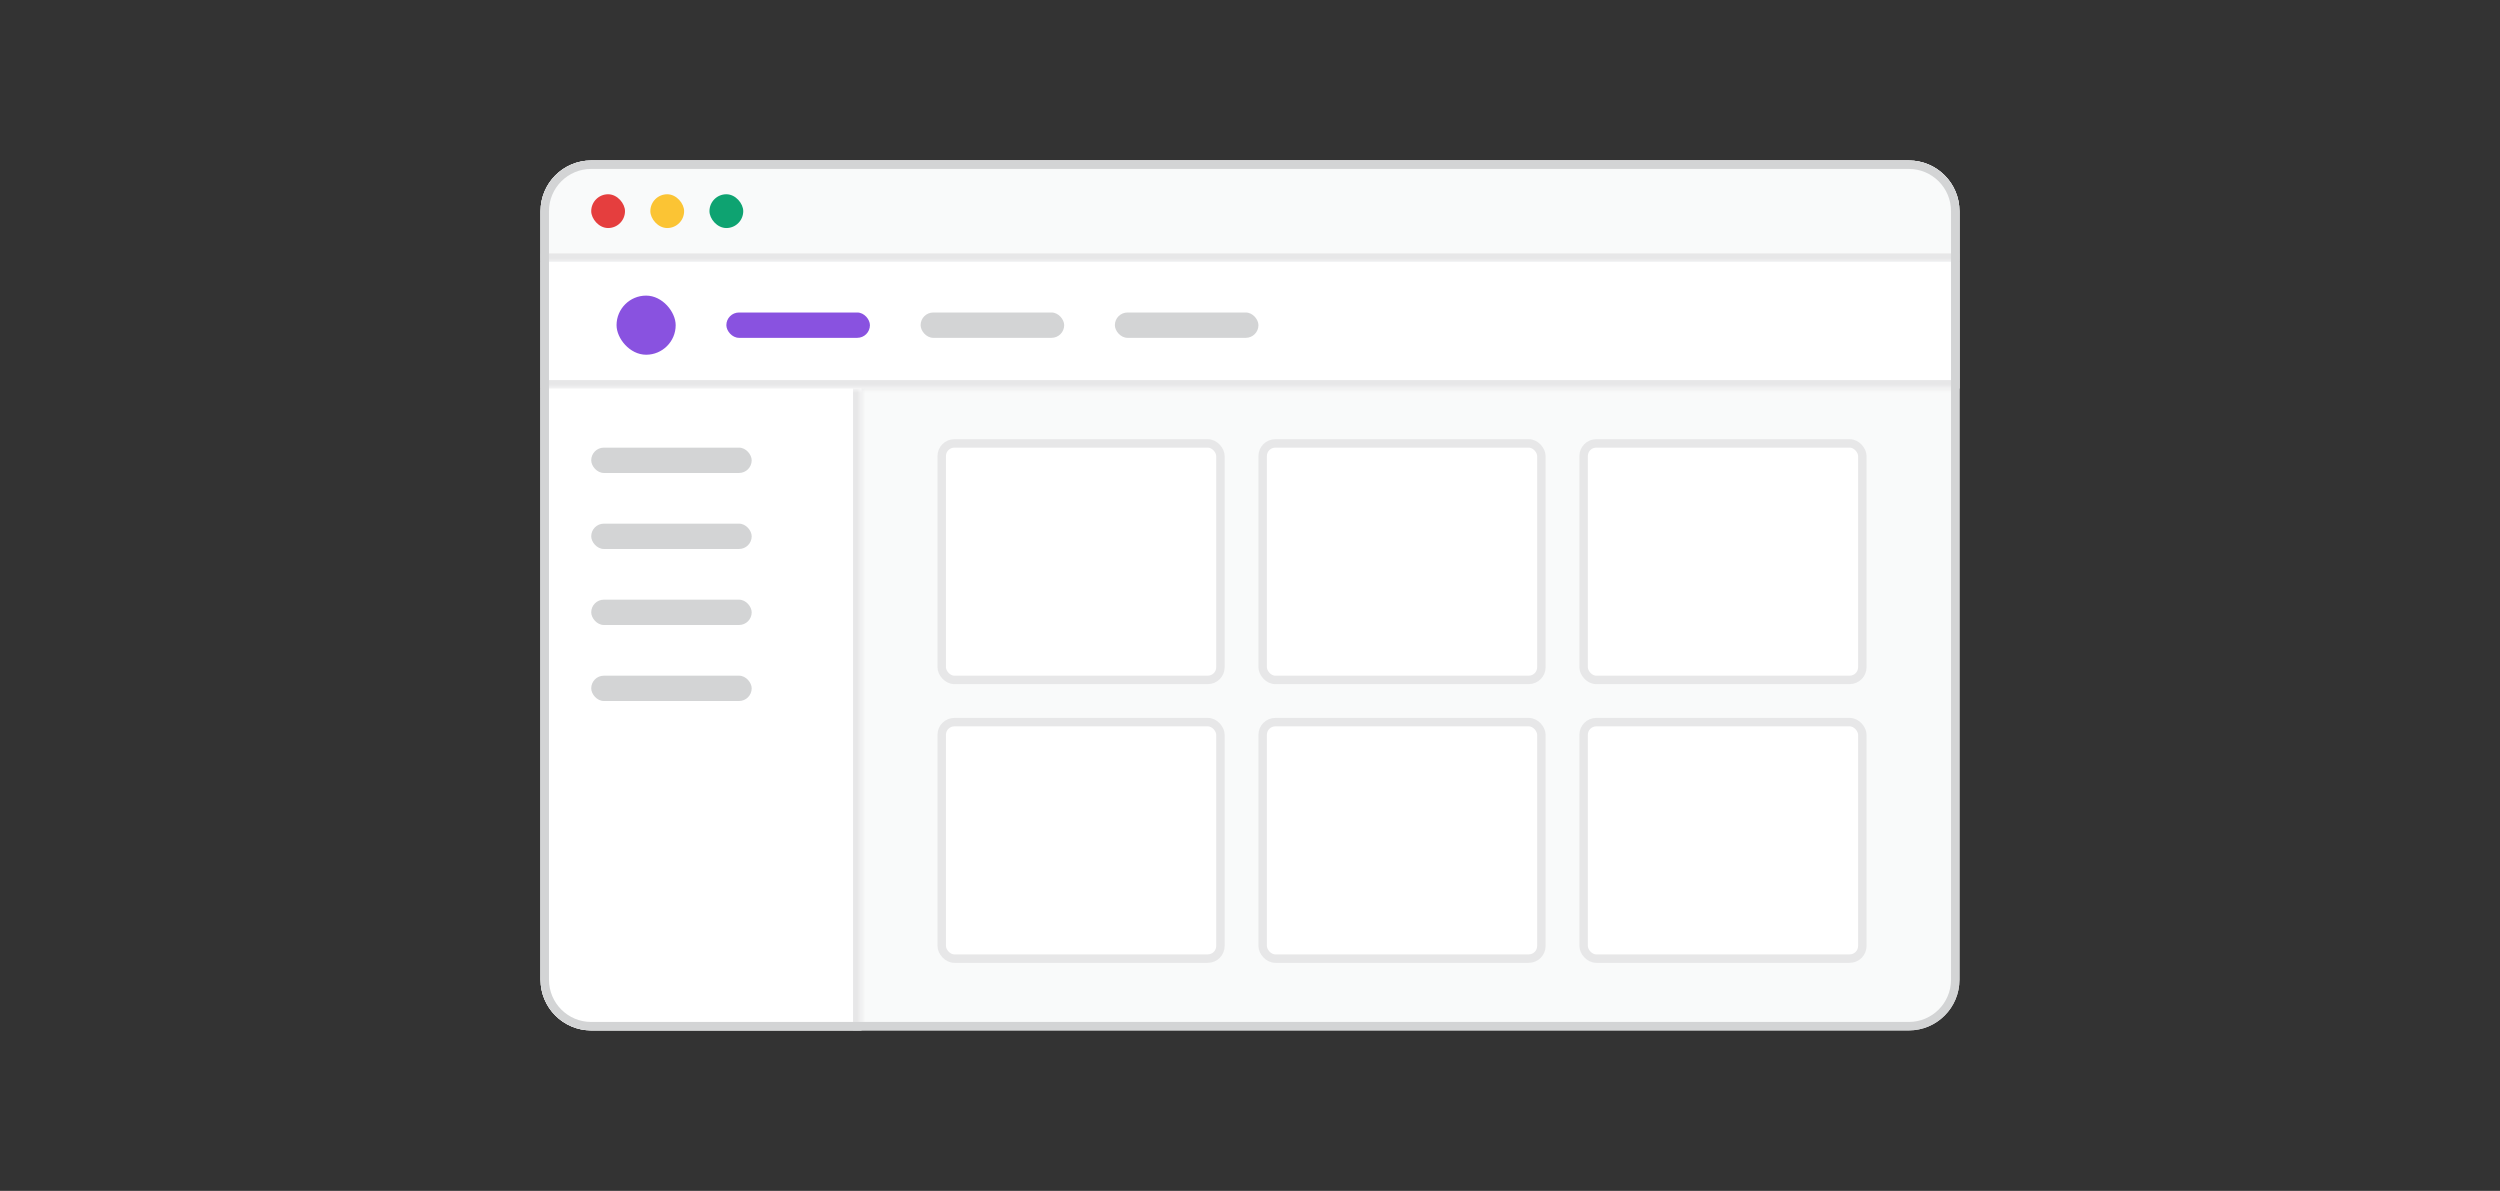 <svg width="296" height="141" viewBox="0 0 296 141" fill="none" xmlns="http://www.w3.org/2000/svg">
<rect x="0" y="0" width="296" height="141" fill="#333333" stroke="none"/>
<g clip-path="url(#clip0_99_8429)">
<path d="M64 25C64 21.686 66.686 19 70 19H226C229.314 19 232 21.686 232 25V116C232 119.314 229.314 122 226 122H70C66.686 122 64 119.314 64 116V25Z" fill="#F9FAFA"/>
<mask id="path-3-inside-1_99_8429" fill="white">
<path d="M64 19H232V31H64V19Z"/>
</mask>
<path d="M64 19H232V31H64V19Z" fill="#F9FAFA"/>
<path d="M232 30H64V32H232V30Z" fill="#E7E7E8" mask="url(#path-3-inside-1_99_8429)"/>
<rect x="70" y="23" width="4" height="4" rx="2" fill="#E53E3E"/>
<rect x="77" y="23" width="4" height="4" rx="2" fill="#FBC434"/>
<rect x="84" y="23" width="4" height="4" rx="2" fill="#0EA371"/>
<mask id="path-8-inside-2_99_8429" fill="white">
<path d="M64 31H232V46H64V31Z"/>
</mask>
<path d="M64 31H232V46H64V31Z" fill="white"/>
<path d="M232 45H64V47H232V45Z" fill="#E7E7E8" mask="url(#path-8-inside-2_99_8429)"/>
<rect x="73" y="35" width="7" height="7" rx="3.5" fill="#8952E0"/>
<rect x="86" y="37" width="17" height="3" rx="1.5" fill="#8952E0"/>
<rect x="109" y="37" width="17" height="3" rx="1.5" fill="#D3D4D5"/>
<rect x="132" y="37" width="17" height="3" rx="1.5" fill="#D3D4D5"/>
<mask id="path-14-inside-3_99_8429" fill="white">
<path d="M64 46H102V142H64V46Z"/>
</mask>
<path d="M64 46H102V142H64V46Z" fill="white"/>
<path d="M101 46V142H103V46H101Z" fill="#E7E7E8" mask="url(#path-14-inside-3_99_8429)"/>
<rect x="70" y="53" width="19" height="3" rx="1.5" fill="#D3D4D5"/>
<rect x="70" y="62" width="19" height="3" rx="1.5" fill="#D3D4D5"/>
<rect x="70" y="71" width="19" height="3" rx="1.5" fill="#D3D4D5"/>
<rect x="70" y="80" width="19" height="3" rx="1.5" fill="#D3D4D5"/>
<rect x="111.5" y="52.5" width="33" height="28" rx="1.5" fill="white" stroke="#E7E7E8"/>
<rect x="149.5" y="52.5" width="33" height="28" rx="1.5" fill="white" stroke="#E7E7E8"/>
<rect x="187.5" y="52.5" width="33" height="28" rx="1.5" fill="white" stroke="#E7E7E8"/>
<rect x="111.5" y="85.5" width="33" height="28" rx="1.5" fill="white" stroke="#E7E7E8"/>
<rect x="149.5" y="85.5" width="33" height="28" rx="1.5" fill="white" stroke="#E7E7E8"/>
<rect x="187.5" y="85.5" width="33" height="28" rx="1.5" fill="white" stroke="#E7E7E8"/>
</g>
<path d="M64.5 25C64.5 21.962 66.962 19.5 70 19.5H226C229.038 19.5 231.5 21.962 231.5 25V116C231.5 119.038 229.038 121.5 226 121.5H70C66.962 121.5 64.5 119.038 64.5 116V25Z" stroke="#D3D4D5"/>
<defs>
<clipPath id="clip0_99_8429">
<path d="M64 25C64 21.686 66.686 19 70 19H226C229.314 19 232 21.686 232 25V116C232 119.314 229.314 122 226 122H70C66.686 122 64 119.314 64 116V25Z" fill="white"/>
</clipPath>
</defs>
</svg>
